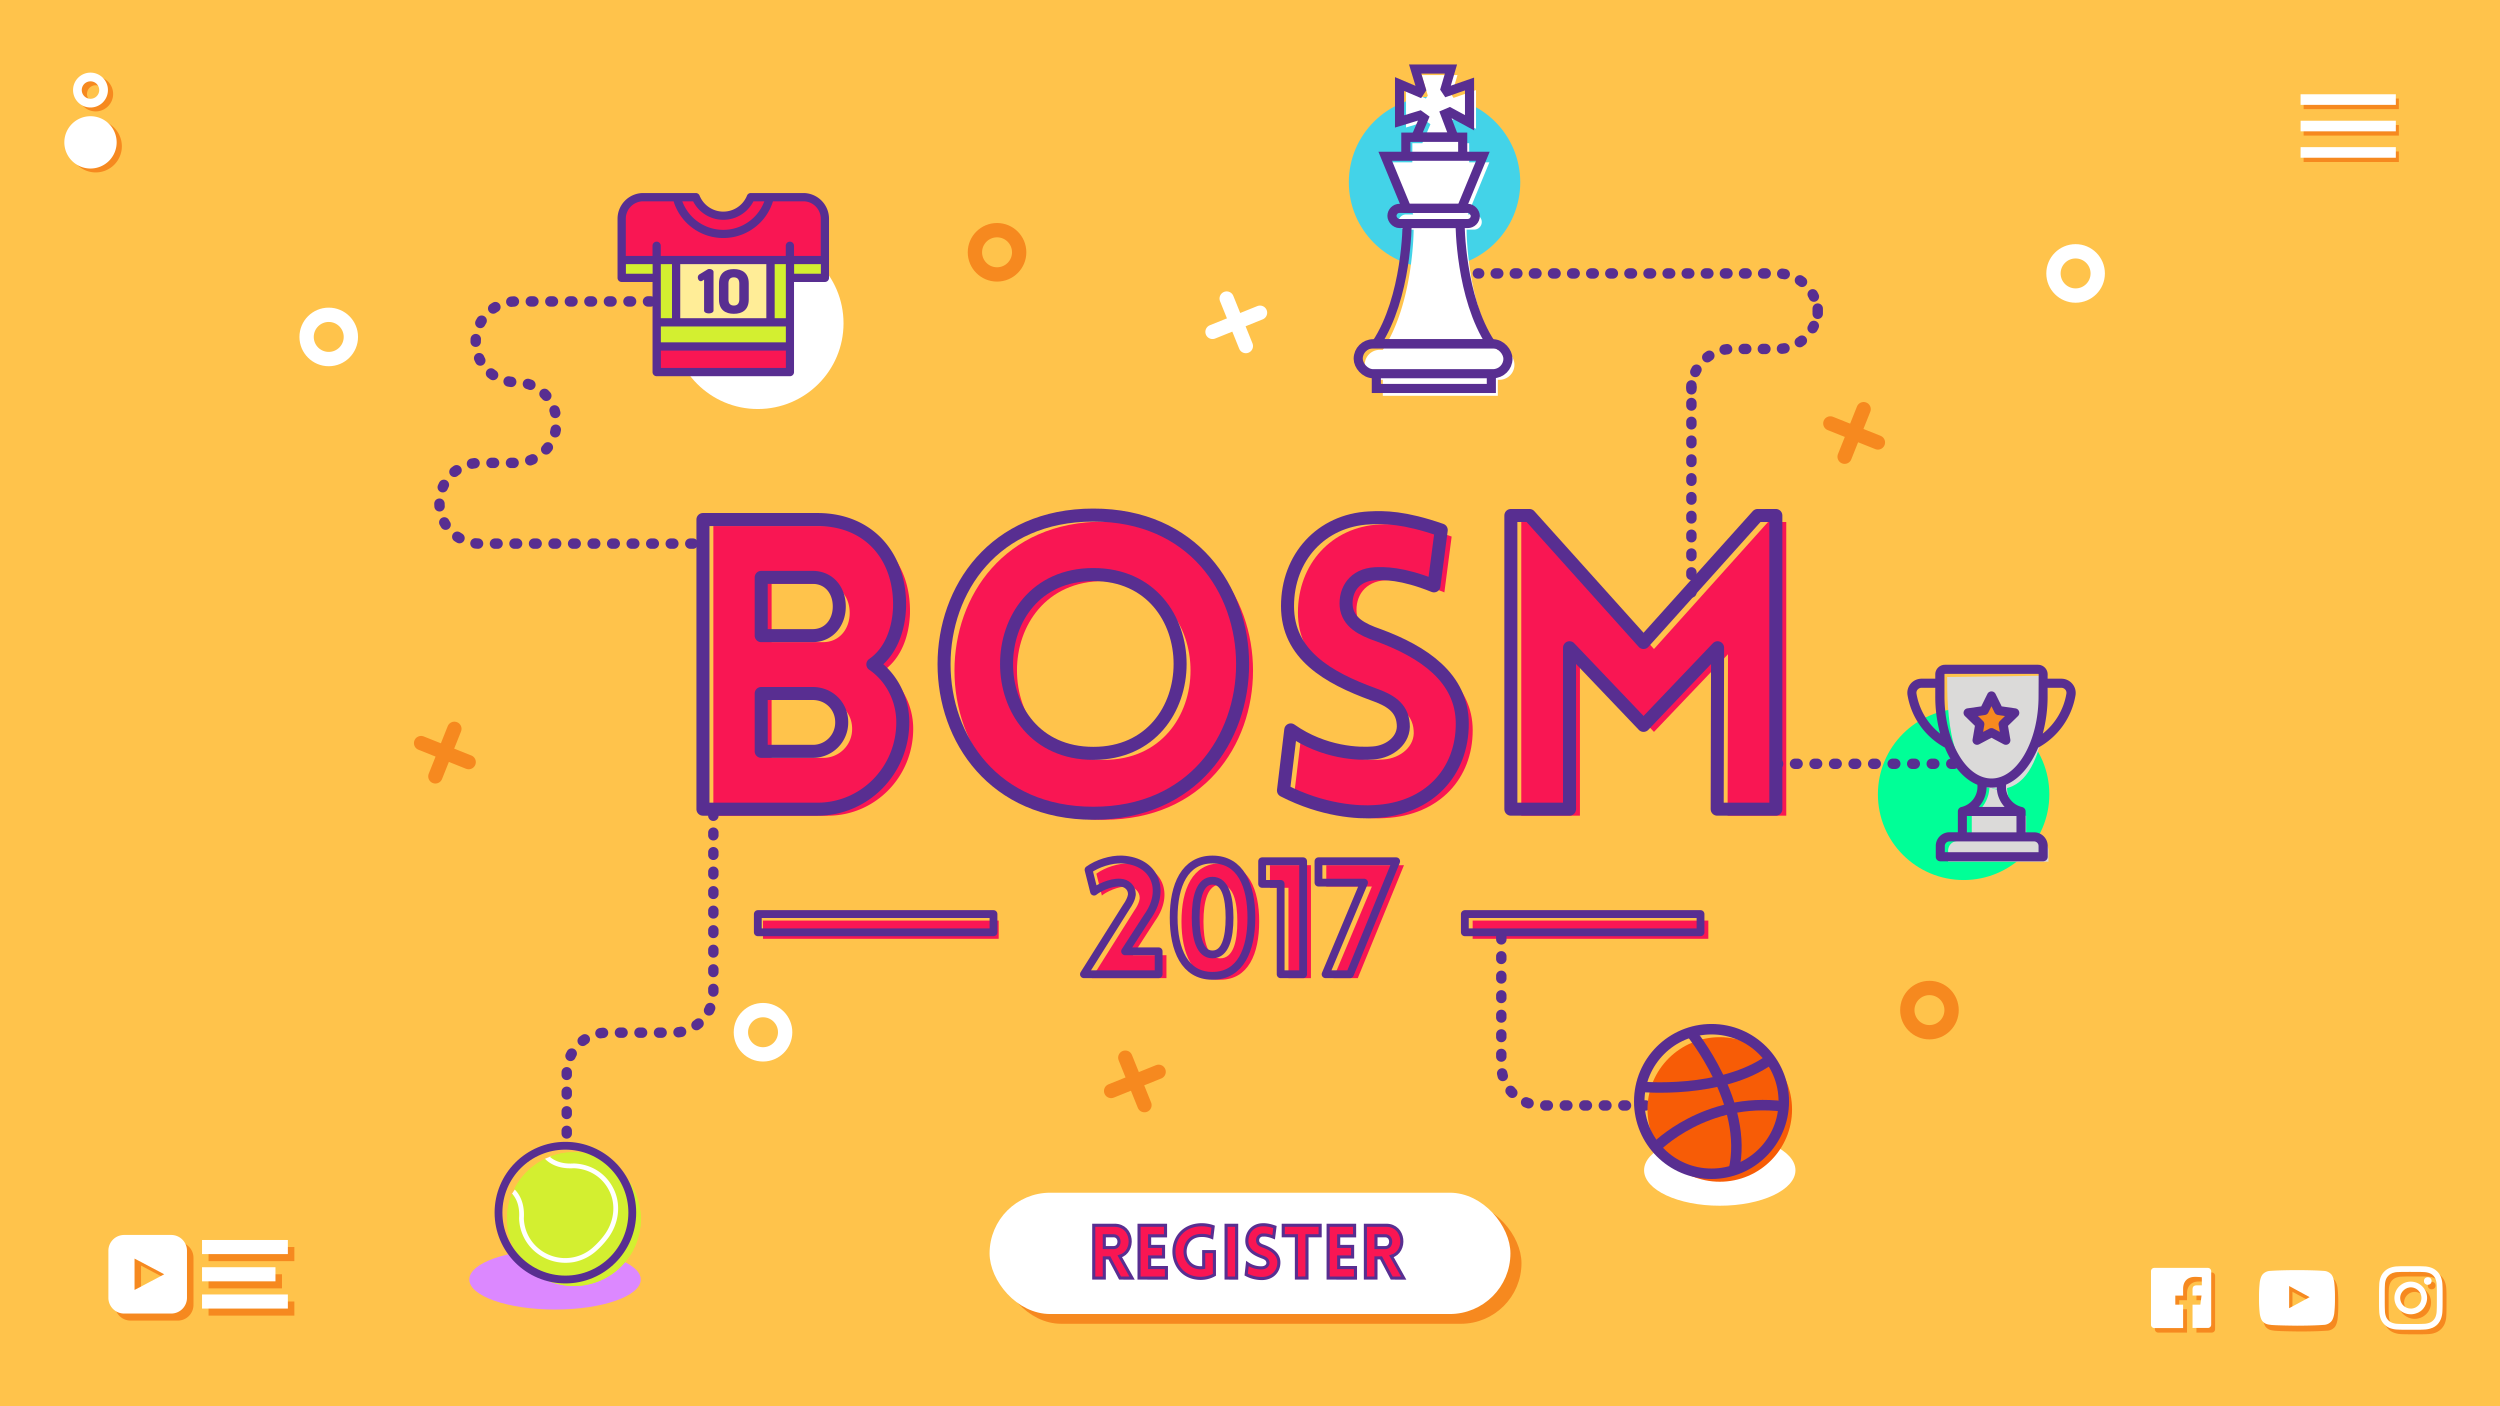 <svg xmlns="http://www.w3.org/2000/svg" viewBox="0 0 1920 1080">
  <defs>
    <style>
      .ae0b048c-edbd-44c7-b68e-dbcddf09ba68 {
        fill: #ffc34b;
      }

      .e39bf781-e6c2-41bc-a972-ca3eb9457449 {
        fill: #00ff97;
      }

      .\39 483e79d-96e0-4a48-9bb3-9d9df5bdd729 {
        fill: #dc88ff;
      }

      .\34 20eaf47-e603-4a74-a6d8-e8931852b8f6, .cdc4634f-e332-419c-9434-fee26fbb2d06 {
        fill: #fff;
      }

      .\34 8a14f27-98ac-4694-8909-78122d533acc {
        fill: #f91653;
      }

      .\30 399dd57-4056-437d-b50d-a79384066d54, .\30 7504d0d-89ed-49eb-85af-72a67eb65685, .\31 1321db4-128a-48ae-9d43-7d2784757bb0, .\32 2e34e12-5278-49c9-b886-a80458193356, .\37 5170e93-0de9-4ffa-b25f-98fb1a401ada, .\37 680c324-368d-48d4-a07c-8ddfc21d9a0e, .\37 b2e31af-8a90-470d-af87-e8dacd90e360, .\39 8b90a9d-c61a-4f50-881c-cc659b5fdab9, .ace4d83b-94e8-4704-9941-488da025f5ae, .bc8f597b-69bc-4d8c-aee4-f85c5c0b60d6, .d3114450-fe9d-4573-b91a-812464841fda, .db358d98-42f6-497a-8e65-8f9dd2559d25, .fc181837-e78f-4d03-b463-302771c49bf4, .fe2098a0-2b6f-48e2-b9e3-647393740b69 {
        fill: none;
      }

      .\30 399dd57-4056-437d-b50d-a79384066d54, .\30 7504d0d-89ed-49eb-85af-72a67eb65685, .\31 1321db4-128a-48ae-9d43-7d2784757bb0, .\32 2e34e12-5278-49c9-b886-a80458193356, .\37 5170e93-0de9-4ffa-b25f-98fb1a401ada, .\37 680c324-368d-48d4-a07c-8ddfc21d9a0e, .\37 b2e31af-8a90-470d-af87-e8dacd90e360, .\39 8b90a9d-c61a-4f50-881c-cc659b5fdab9, .ace4d83b-94e8-4704-9941-488da025f5ae, .bc8f597b-69bc-4d8c-aee4-f85c5c0b60d6, .db358d98-42f6-497a-8e65-8f9dd2559d25, .fc181837-e78f-4d03-b463-302771c49bf4 {
        stroke: #582e91;
      }

      .\30 399dd57-4056-437d-b50d-a79384066d54, .\30 7504d0d-89ed-49eb-85af-72a67eb65685, .\32 2e34e12-5278-49c9-b886-a80458193356, .\37 5170e93-0de9-4ffa-b25f-98fb1a401ada, .ace4d83b-94e8-4704-9941-488da025f5ae, .bc8f597b-69bc-4d8c-aee4-f85c5c0b60d6, .d3114450-fe9d-4573-b91a-812464841fda, .db358d98-42f6-497a-8e65-8f9dd2559d25, .fc181837-e78f-4d03-b463-302771c49bf4, .fe2098a0-2b6f-48e2-b9e3-647393740b69 {
        stroke-linecap: round;
      }

      .\30 399dd57-4056-437d-b50d-a79384066d54, .\30 7504d0d-89ed-49eb-85af-72a67eb65685, .\32 2e34e12-5278-49c9-b886-a80458193356, .\37 5170e93-0de9-4ffa-b25f-98fb1a401ada, .ace4d83b-94e8-4704-9941-488da025f5ae, .bc8f597b-69bc-4d8c-aee4-f85c5c0b60d6, .db358d98-42f6-497a-8e65-8f9dd2559d25, .fc181837-e78f-4d03-b463-302771c49bf4 {
        stroke-linejoin: round;
      }

      .ace4d83b-94e8-4704-9941-488da025f5ae {
        stroke-width: 10px;
      }

      .\39 8b90a9d-c61a-4f50-881c-cc659b5fdab9, .db358d98-42f6-497a-8e65-8f9dd2559d25 {
        stroke-width: 6px;
      }

      .d35f7662-e8bc-4cf6-9080-8d6a19484b2b {
        fill: #582e91;
      }

      .\30 399dd57-4056-437d-b50d-a79384066d54, .\30 7504d0d-89ed-49eb-85af-72a67eb65685, .\32 2e34e12-5278-49c9-b886-a80458193356, .bc8f597b-69bc-4d8c-aee4-f85c5c0b60d6, .fc181837-e78f-4d03-b463-302771c49bf4 {
        stroke-width: 8px;
      }

      .\30 7504d0d-89ed-49eb-85af-72a67eb65685 {
        stroke-dasharray: 1.96 12.71;
      }

      .fc181837-e78f-4d03-b463-302771c49bf4 {
        stroke-dasharray: 1.96 12.74;
      }

      .\32 2e34e12-5278-49c9-b886-a80458193356 {
        stroke-dasharray: 1.93 12.52;
      }

      .\30 399dd57-4056-437d-b50d-a79384066d54 {
        stroke-dasharray: 2 13;
      }

      .f0eb17d0-4e0d-46dc-a114-02cfeea67f30 {
        fill: #dbdad9;
      }

      .\30 d030b03-a9e2-4d3d-b0ff-b11606ca47b8, .\39 fcc4797-8a1e-4ca3-ae35-66fbdcc4388e {
        fill: #f6891f;
      }

      .d0f00e3b-59eb-400e-a57e-b958f38b010f {
        fill: #43d3e8;
      }

      .\31 1321db4-128a-48ae-9d43-7d2784757bb0, .\37 680c324-368d-48d4-a07c-8ddfc21d9a0e, .\37 b2e31af-8a90-470d-af87-e8dacd90e360, .\39 8b90a9d-c61a-4f50-881c-cc659b5fdab9, .d3114450-fe9d-4573-b91a-812464841fda, .fe2098a0-2b6f-48e2-b9e3-647393740b69 {
        stroke-miterlimit: 10;
      }

      .\37 680c324-368d-48d4-a07c-8ddfc21d9a0e {
        stroke-width: 7px;
      }

      .\37 ae73c2a-bc36-466c-8056-e8b4a767e291 {
        fill: #f75c06;
      }

      .\31 1321db4-128a-48ae-9d43-7d2784757bb0, .\37 b2e31af-8a90-470d-af87-e8dacd90e360 {
        stroke-width: 8.05px;
      }

      .\30 d030b03-a9e2-4d3d-b0ff-b11606ca47b8, .\37 b2e31af-8a90-470d-af87-e8dacd90e360, .cdc4634f-e332-419c-9434-fee26fbb2d06 {
        fill-rule: evenodd;
      }

      .\38 8156638-a3bd-47ac-8899-3569baa709d4 {
        fill: #d3ef30;
      }

      .\36 2992a26-81d4-4c39-bc1a-f03dba708be5 {
        fill: #ffed97;
      }

      .\37 5170e93-0de9-4ffa-b25f-98fb1a401ada {
        stroke-width: 4px;
      }

      .fe2098a0-2b6f-48e2-b9e3-647393740b69 {
        stroke: #f6891f;
      }

      .d3114450-fe9d-4573-b91a-812464841fda, .fe2098a0-2b6f-48e2-b9e3-647393740b69 {
        stroke-width: 11px;
      }

      .d3114450-fe9d-4573-b91a-812464841fda {
        stroke: #fff;
      }
    </style>
  </defs>
  <title>Artboard 1</title>
  <g id="f86f6c69-3151-463e-a232-720961748d10" data-name="Layer 3">
    <rect class="ae0b048c-edbd-44c7-b68e-dbcddf09ba68" width="1920" height="1080"/>
  </g>
  <g id="e1952fa9-5662-4fb5-8615-9b5e6b1afd40" data-name="Layer 1">
    <circle id="769bfd80-b00a-4257-a269-566b7158bd8d" data-name="Trophy-back" class="e39bf781-e6c2-41bc-a972-ca3eb9457449" cx="1508.06" cy="610.04" r="65.83"/>
    <ellipse id="383ef3b3-092e-4e9d-9833-94c63af0fb67" data-name="tennis-back" class="9483e79d-96e0-4a48-9bb3-9d9df5bdd729" cx="426.26" cy="982.66" rx="65.83" ry="23.07"/>
    <ellipse class="420eaf47-e603-4a74-a6d8-e8931852b8f6" cx="1320.78" cy="898.75" rx="58.13" ry="27.25"/>
    <g id="0092cb94-6532-4e83-bf0d-ffbe4f6a8a54" data-name="bosm-main">
      <path class="48a14f27-98ac-4694-8909-78122d533acc" d="M547.86,404h87.93c39.46,0,64,28.27,63.07,67.42-.62,16.78-6.52,34.18-20.51,43.81,14.6,9.94,23,27,23,44.43,0,37.28-29.52,66.8-65.56,66.8H547.86Zm44.74,89.17h39.46c12.74,0,20.51-10.25,20.51-22.37,0-12.43-7.77-22.37-20.51-22.37H592.6Zm0,88.86h39.46a22.08,22.08,0,0,0,22.37-22.37c0-12.43-9.63-22.06-22.37-22.06H592.6Z"/>
      <path class="48a14f27-98ac-4694-8909-78122d533acc" d="M847.68,400.58c152.86,0,152.86,229,0,229S694.82,400.58,847.68,400.58Zm0,45.67c-88.86,0-88.86,137.33,0,137.33S936.54,446.25,847.68,446.25Z"/>
      <path class="48a14f27-98ac-4694-8909-78122d533acc" d="M999.3,565.56c25.48,18,53.13,18.64,63.38,17.71,13-.93,24.23-10.25,23-22.37-.93-12.74-10.56-18.33-23-22.68-34.8-12.74-65.87-30.45-65.87-67.73s25.79-65.87,62.76-67.73c11.5-.62,26.72-.62,55.3,9.32l-5.59,42.88c-24.54-9.94-38.53-9.63-45.36-9.32-15.85.93-23,12.43-22.06,24.86,1.24,12.43,12.12,18,24.86,22.37,34.49,12.74,64.31,32.62,64.31,68,0,37-25.48,65.25-67.11,67.42-12.43.93-40.08-.62-70.22-16.16Z"/>
      <path class="48a14f27-98ac-4694-8909-78122d533acc" d="M1357.85,400.89h14V626.45h-45.05l.31-124-56.86,59.65-56.86-59.65v124h-45.05V400.89h14.29l87.62,97.56Z"/>
    </g>
    <g id="a1dae0e4-c3fa-4138-8ff2-21e5dd9d1f92" data-name="bosm-line">
      <path class="ace4d83b-94e8-4704-9941-488da025f5ae" d="M539.86,399h87.93c39.46,0,64,28.27,63.07,67.42-.62,16.78-6.52,34.18-20.51,43.81,14.6,9.94,23,27,23,44.43,0,37.28-29.52,66.8-65.56,66.8H539.86Zm44.74,89.17h39.46c12.74,0,20.51-10.25,20.51-22.37,0-12.43-7.77-22.37-20.51-22.37H584.6Zm0,88.86h39.46a22.08,22.08,0,0,0,22.37-22.37c0-12.43-9.63-22.06-22.37-22.06H584.6Z"/>
      <path class="ace4d83b-94e8-4704-9941-488da025f5ae" d="M839.68,395.58c152.86,0,152.86,229,0,229S686.82,395.58,839.68,395.58Zm0,45.67c-88.86,0-88.86,137.33,0,137.33S928.54,441.25,839.68,441.25Z"/>
      <path class="ace4d83b-94e8-4704-9941-488da025f5ae" d="M991.3,560.56c25.48,18,53.13,18.64,63.38,17.71,13-.93,24.23-10.25,23-22.37-.93-12.74-10.56-18.33-23-22.68-34.8-12.74-65.87-30.45-65.87-67.73s25.79-65.87,62.76-67.73c11.5-.62,26.72-.62,55.3,9.32l-5.59,42.88c-24.54-9.94-38.53-9.63-45.36-9.32-15.85.93-23,12.43-22.06,24.86,1.24,12.43,12.12,18,24.86,22.37,34.49,12.74,64.31,32.62,64.31,68,0,37-25.48,65.25-67.11,67.42-12.43.93-40.08-.62-70.22-16.16Z"/>
      <path class="ace4d83b-94e8-4704-9941-488da025f5ae" d="M1349.85,395.89h14V621.45h-45.05l.31-124-56.86,59.65-56.86-59.65v124h-45.05V395.89h14.29l87.62,97.56Z"/>
    </g>
    <g id="fea962f5-c8e2-4706-9fa6-4811b669e096" data-name="2017-main">
      <path class="48a14f27-98ac-4694-8909-78122d533acc" d="M875.29,689.6c0-4.86-3.89-8.51-9-8.75-7.66-.49-17.26,4.5-20.05,6.93L842,671c6.68-4.86,17.26-8.26,25.77-7.9,25.52,1.34,34,23.7,19.45,44L870.06,733.6h25.77v17.62H838.46l32.45-51.53C875.53,693.13,875.29,689.6,875.29,689.6Z"/>
      <path class="48a14f27-98ac-4694-8909-78122d533acc" d="M907.38,707.71c0-24.67,8.39-44.6,29.78-44.6,21.63,0,29.9,19.93,29.9,44.6s-8.27,44.73-29.9,44.73C915.76,752.44,907.38,732.38,907.38,707.71Zm42.9,0c0-15.56-3.28-28.32-13.13-28.32-9.6,0-12.88,12.76-12.88,28.32S927.55,736,937.15,736C947,736,950.28,723.39,950.28,707.71Z"/>
      <path class="48a14f27-98ac-4694-8909-78122d533acc" d="M975.32,664.45h31.48v86.78H989.54v-69.4H975.32Z"/>
      <path class="48a14f27-98ac-4694-8909-78122d533acc" d="M1053.59,680.85h-35V664.45h59.67l-35.49,86.78h-18.72Z"/>
    </g>
    <g id="25e41b86-d376-46cf-bd9d-4af47e131353" data-name="2017-line">
      <path class="db358d98-42f6-497a-8e65-8f9dd2559d25" d="M869.29,686.6c0-4.86-3.89-8.51-9-8.75-7.66-.49-17.26,4.5-20.05,6.93L836,668c6.68-4.86,17.26-8.26,25.77-7.9,25.52,1.34,34,23.7,19.45,44L864.06,730.6h25.77v17.62H832.46l32.45-51.53C869.53,690.13,869.29,686.6,869.29,686.6Z"/>
      <path class="db358d98-42f6-497a-8e65-8f9dd2559d25" d="M901.38,704.71c0-24.67,8.39-44.6,29.78-44.6,21.63,0,29.9,19.93,29.9,44.6s-8.27,44.73-29.9,44.73C909.76,749.44,901.38,729.38,901.38,704.71Zm42.9,0c0-15.56-3.28-28.32-13.13-28.32-9.6,0-12.88,12.76-12.88,28.32S921.55,733,931.15,733C941,733,944.28,720.39,944.28,704.71Z"/>
      <path class="db358d98-42f6-497a-8e65-8f9dd2559d25" d="M969.32,661.45h31.48v86.78H983.54v-69.4H969.32Z"/>
      <path class="db358d98-42f6-497a-8e65-8f9dd2559d25" d="M1047.59,677.85h-35V661.45h59.67l-35.49,86.78h-18.72Z"/>
    </g>
    <rect id="0a035a62-5983-4974-8f4c-6b145c572654" data-name="left-main" class="48a14f27-98ac-4694-8909-78122d533acc" x="586" y="707" width="181" height="14"/>
    <rect id="e6d935fe-7c83-4a14-b9e9-21415631a903" data-name="left-line" class="db358d98-42f6-497a-8e65-8f9dd2559d25" x="582" y="702" width="181" height="14"/>
    <rect id="ec82fc5a-9efd-4dbd-983c-7905370f57d7" data-name="right-main" class="48a14f27-98ac-4694-8909-78122d533acc" x="1131" y="707" width="181" height="14"/>
    <rect id="a398407a-6d7c-4310-8966-64a17aba5dd6" data-name="right-line" class="db358d98-42f6-497a-8e65-8f9dd2559d25" x="1125" y="702" width="181" height="14"/>
    <!-- <rect id="36e3987a-306c-404c-a4eb-94f746ecee09" data-name="purple" class="d35f7662-e8bc-4cf6-9080-8d6a19484b2b" x="808.61" y="995.17" width="330.39" height="14"/> -->
    <!-- <rect id="1f97e586-5ee3-428a-ac05-ff9ceb89427d" data-name="red" class="48a14f27-98ac-4694-8909-78122d533acc" x="802.16" y="990.17" width="330.39" height="14"/> -->
    <g>
      <line class="bc8f597b-69bc-4d8c-aee4-f85c5c0b60d6" x1="1135" y1="210" x2="1136" y2="210"/>
      <path class="07504d0d-89ed-49eb-85af-72a67eb65685" d="M1148.71,210H1365a31,31,0,0,1,30.14,23.71"/>
      <path class="bc8f597b-69bc-4d8c-aee4-f85c5c0b60d6" d="M1396,240q0,.5,0,1v-1"/>
      <path class="bc8f597b-69bc-4d8c-aee4-f85c5c0b60d6" d="M1396,238v-1q0,.5,0,1"/>
      <path class="fc181837-e78f-4d03-b463-302771c49bf4" d="M1393,250.31A31,31,0,0,1,1365,268h-35a31,31,0,0,0-30.13,23.69"/>
      <path class="bc8f597b-69bc-4d8c-aee4-f85c5c0b60d6" d="M1299,298q0,.5,0,1v-1"/>
      <polyline class="bc8f597b-69bc-4d8c-aee4-f85c5c0b60d6" points="1299 297 1299 296 1299 297"/>
      <line class="22e34e12-5278-49c9-b886-a80458193356" x1="1299" y1="309.52" x2="1299" y2="447.74"/>
      <line class="bc8f597b-69bc-4d8c-aee4-f85c5c0b60d6" x1="1299" y1="454" x2="1299" y2="455"/>
    </g>
    <path id="35b34fec-1a53-4623-967f-a0951c7b8c5e" data-name="jersey-line" class="0399dd57-4056-437d-b50d-a79384066d54" d="M499.67,231.5H396.33a31,31,0,0,0,0,62,31,31,0,1,1,0,62H368.5a31,31,0,0,0,0,62h174"/>
    <path id="f67881dc-6e60-4006-ad85-06b63285f16b" data-name="tennis-line" class="0399dd57-4056-437d-b50d-a79384066d54" d="M435.25,870.5V824.08a31,31,0,0,1,31-31h50.61a31,31,0,0,0,31-31V626.45"/>
    <line id="d6ed7929-ccbc-4ba2-8185-36319a0c3e1d" data-name="trophy-line" class="0399dd57-4056-437d-b50d-a79384066d54" x1="1363.57" y1="586.59" x2="1509.06" y2="586.59"/>
    <path class="0399dd57-4056-437d-b50d-a79384066d54" d="M1263.75,849H1184a31,31,0,0,1-31-31V716"/>
    <g id="59cf8d81-7c10-4718-9ebc-b6901c93d528" data-name="Trophy">
      <path class="f0eb17d0-4e0d-46dc-a114-02cfeea67f30" d="M1495.42,519.92l77-1s3,87-37,87S1495.42,542.42,1495.42,519.92Z"/>
      <path class="f0eb17d0-4e0d-46dc-a114-02cfeea67f30" d="M1565.8,645.88h-9.73V626.67a24.24,24.24,0,0,1-11.82-10.61,23.79,23.79,0,0,1-2.83-11.73,12.16,12.16,0,0,1-13.5,0,26.2,26.2,0,0,1-13.6,22.33v19.21h-10.73a7.42,7.42,0,0,0-7.42,7.42v8.45h77.05V653.3A7.42,7.42,0,0,0,1565.8,645.88Z"/>
      <polygon class="9fcc4797-8a1e-4ca3-ae35-66fbdcc4388e" points="1529.44 538.44 1534.12 547.91 1544.57 549.43 1537.01 556.8 1538.79 567.21 1529.44 562.3 1520.09 567.21 1521.88 556.8 1514.32 549.43 1524.77 547.91 1529.44 538.44"/>
      <path class="d35f7662-e8bc-4cf6-9080-8d6a19484b2b" d="M1591.48,525.09a10.92,10.92,0,0,0-8.33-3.85H1572.6v-3.3a7.41,7.41,0,0,0-7.4-7.4h-71.51a7.41,7.41,0,0,0-7.4,7.4v3.3h-10.55a10.92,10.92,0,0,0-8.33,3.85,10.79,10.79,0,0,0-2.44,8.73,56.52,56.52,0,0,0,28.71,40.35,74.53,74.53,0,0,0,4.72,9.46c5.6,9.43,12.56,15.94,20.23,19.09a16,16,0,0,1-12.32,17.07h0a3.49,3.49,0,0,0-2.68,3.39v16h-6.48a10.49,10.49,0,0,0-10.48,10.48V658a3.49,3.49,0,0,0,3.49,3.49h79a3.49,3.49,0,0,0,3.49-3.49V649.7a10.49,10.49,0,0,0-10.48-10.48h-6.48v-16a3.49,3.49,0,0,0-2.69-3.4h0a15.94,15.94,0,0,1-12.31-17.21c7.53-3.2,14.37-9.66,19.89-18.94a74.56,74.56,0,0,0,4.72-9.46,56.52,56.52,0,0,0,28.71-40.35A10.79,10.79,0,0,0,1591.48,525.09Zm-119.62,7.61a3.76,3.76,0,0,1,.87-3.09,4,4,0,0,1,3-1.39h10.55v6.43a109.76,109.76,0,0,0,3.72,28.77A49.47,49.47,0,0,1,1471.86,532.7Zm90.26,113.5a3.5,3.5,0,0,1,3.49,3.49v4.78h-72V649.7a3.5,3.5,0,0,1,3.49-3.49Zm-13.47-19.52v12.53h-38.09V626.69Zm-28.93-7a23.13,23.13,0,0,0,2.36-3.08,22.72,22.72,0,0,0,3.6-12,27.39,27.39,0,0,0,7.84,0,23,23,0,0,0,6,15.12h-19.8Zm45.89-85.05c0,17.21-4,33.34-11.13,45.41-6.84,11.51-15.73,17.84-25,17.84s-18.21-6.34-25-17.84c-7.18-12.07-11.13-28.2-11.13-45.41V517.94a.42.42,0,0,1,.42-.42h71.51a.42.42,0,0,1,.42.42ZM1587,532.7a49.47,49.47,0,0,1-18.15,30.71,109.77,109.77,0,0,0,3.72-28.76v-6.43h10.55a4,4,0,0,1,3,1.39A3.76,3.76,0,0,1,1587,532.7Z"/>
      <path class="d35f7662-e8bc-4cf6-9080-8d6a19484b2b" d="M1550.65,546.4a3.5,3.5,0,0,0-2.82-2.38l-10.54-1.53-4.71-9.55a3.49,3.49,0,0,0-6.26,0l-4.71,9.55L1511.05,544a3.49,3.49,0,0,0-1.94,6l7.63,7.43-1.8,10.5a3.49,3.49,0,0,0,5.07,3.68l9.43-5,9.43,5a3.49,3.49,0,0,0,5.07-3.68l-1.8-10.5,7.63-7.43A3.49,3.49,0,0,0,1550.65,546.4Zm-14.7,7.29a3.49,3.49,0,0,0-1,3.09l.91,5.33-4.79-2.52a3.5,3.5,0,0,0-3.25,0l-4.79,2.52.91-5.33a3.49,3.49,0,0,0-1-3.09l-3.87-3.78,5.35-.78a3.49,3.49,0,0,0,2.63-1.91l2.39-4.85,2.39,4.85a3.49,3.49,0,0,0,2.63,1.91l5.35.78Z"/>
    </g>
    <circle id="43554b40-4a78-48f5-8e3b-2959085570d4" data-name="chess-back" class="d0f00e3b-59eb-400e-a57e-b958f38b010f" cx="1101.73" cy="140.01" r="65.83"/>
    <circle id="f9a4b9ed-e778-4114-b645-887a3fda15f6" data-name="jersey-back" class="420eaf47-e603-4a74-a6d8-e8931852b8f6" cx="582" cy="248.3" r="65.83"/>
    <g id="6c25b077-3b66-4454-b06c-e7d667d5f2b6" data-name="chess">
      <path class="420eaf47-e603-4a74-a6d8-e8931852b8f6" d="M1151.6,268.67H1150c-23.67-35.67-23.67-92.33-23.67-92.33h5.83a5.83,5.83,0,1,0,0-11.67h-4.83l16.5-40h-15.5V110h-6.75l-6.75-17.81,3.5-1.5,15.25,8.25V69.17l-17.25,6-1.5-2.25,4.5-15.25h-27.5l4.75,15.75-1.5,2.25-15.25-6.5V97.92l15.63-4.75,3.13,2.25L1092.35,110h-7.67v14.69h-15.83l16.5,40h-5.5a5.83,5.83,0,0,0,0,11.67h5.83s0,56.67-23.67,92.33h-2.42a11.5,11.5,0,0,0,0,23H1062V304h88.33V291.67h1.25a11.5,11.5,0,0,0,0-23Z"/>
      <path class="7680c324-368d-48d4-a07c-8ddfc21d9a0e" d="M1121.35,171.67h-40.67s0,56.67-23.67,92.33h88C1121.35,228.34,1121.35,171.67,1121.35,171.67Z"/>
      <polygon class="7680c324-368d-48d4-a07c-8ddfc21d9a0e" points="1063.85 120.01 1138.85 120.01 1122.35 160.01 1080.35 160.01 1063.85 120.01"/>
      <rect class="7680c324-368d-48d4-a07c-8ddfc21d9a0e" x="1069.02" y="160.01" width="64" height="11.67" rx="5.83" ry="5.83"/>
      <rect class="7680c324-368d-48d4-a07c-8ddfc21d9a0e" x="1043.1" y="264.01" width="115" height="23" rx="11.5" ry="11.5"/>
      <polyline class="7680c324-368d-48d4-a07c-8ddfc21d9a0e" points="1145.35 288.51 1145.35 298.34 1057.02 298.34 1057.02 288.2"/>
      <polyline class="7680c324-368d-48d4-a07c-8ddfc21d9a0e" points="1079.68 119.01 1079.68 105.32 1123.35 105.32 1123.35 118.26"/>
      <polygon class="7680c324-368d-48d4-a07c-8ddfc21d9a0e" points="1087.35 105.32 1093.6 90.76 1090.48 88.51 1074.85 93.26 1074.85 64.51 1090.1 71.01 1091.6 68.76 1086.85 53.01 1114.35 53.01 1109.85 68.26 1111.35 70.51 1128.6 64.51 1128.6 94.26 1113.35 86.01 1109.85 87.51 1116.6 105.32 1087.35 105.32"/>
    </g>
    <g id="9f65851a-c720-40df-a73e-faf6c3cd6237" data-name="Basketball">
      <circle class="7ae73c2a-bc36-466c-8056-e8b4a767e291" cx="1320.78" cy="852.06" r="55.51"/>
      <circle class="11321db4-128a-48ae-9d43-7d2784757bb0" cx="1314.45" cy="845.94" r="55.51"/>
      <path class="7b2e31af-8a90-470d-af87-e8dacd90e360" d="M1298.5,792.76s45,54.61,33.05,106"/>
      <path class="7b2e31af-8a90-470d-af87-e8dacd90e360" d="M1259.93,834.66s62.4,5.93,99.59-21.12"/>
      <path class="7b2e31af-8a90-470d-af87-e8dacd90e360" d="M1271.6,881.22s38-39.22,98.36-31.46"/>
    </g>
    <path class="88156638-a3bd-47ac-8899-3569baa709d4" d="M440.72,884.93a51.23,51.23,0,0,0-18.51,3.45c4.47,3.88,10.81,5.67,18.42,5.16h.2c14.32.59,26.06,8.72,31.41,21.73,4.61,11.23,2.69,24.73-5,35.26a63.76,63.76,0,0,1-8.58,9.52,36.37,36.37,0,0,1-17.86,9.21,37.16,37.16,0,0,1-6.46.57,36.25,36.25,0,0,1-22.75-8,34.92,34.92,0,0,1-12.92-26.22v-.2c.53-7.8-1.36-14.24-5.42-18.72a51.37,51.37,0,1,0,47.5-31.79Z"/>
    <g id="62daa714-ceea-42c5-8b1c-14a9b434c2cc" data-name="tennis">
      <polyline class="420eaf47-e603-4a74-a6d8-e8931852b8f6" points="422.22 888.38 418.63 889.92 395.35 913.59 393.23 916.73 399.13 952.63 414.13 972.13 451 974.5 475.75 941.88 475.75 913.38 464.88 898.38 450.38 890.88 425.63 888.38 422.85 888.15"/>
      <path class="88156638-a3bd-47ac-8899-3569baa709d4" d="M402.31,935.59A31.29,31.29,0,0,0,413.86,959a31.9,31.9,0,0,0,42.3-1.67,59.94,59.94,0,0,0,8.09-9c7-9.5,8.72-21.64,4.6-31.69-4.78-11.62-15.26-18.89-28.07-19.45-9,.58-16.51-1.73-21.75-6.72a1.82,1.82,0,0,1-.4-.57,51.54,51.54,0,0,0-23.8,23.31,1.81,1.81,0,0,1,.52.35C400.51,918.83,402.92,926.44,402.31,935.59Z"/>
      <path class="88156638-a3bd-47ac-8899-3569baa709d4" d="M440.72,884.93a51.23,51.23,0,0,0-18.51,3.45c4.47,3.88,10.81,5.67,18.42,5.16h.2c14.32.59,26.06,8.72,31.41,21.73,4.61,11.23,2.69,24.73-5,35.26a63.76,63.76,0,0,1-8.58,9.52,36.37,36.37,0,0,1-17.86,9.21,37.16,37.16,0,0,1-6.46.57,36.25,36.25,0,0,1-22.75-8,34.92,34.92,0,0,1-12.92-26.22v-.2c.53-7.8-1.36-14.24-5.42-18.72a51.37,51.37,0,1,0,47.5-31.79Z"/>
      <circle class="98b90a9d-c61a-4f50-881c-cc659b5fdab9" cx="434.22" cy="931.3" r="51.37"/>
    </g>
    <!--g[data-name="jersey"] -->
    <g id="9e908d94-5130-4f18-98dd-8dd46862d452" data-name="jersey">
      <g>
        <rect class="88156638-a3bd-47ac-8899-3569baa709d4" x="606.64" y="199.7" width="26.88" height="13.69"/>
        <rect class="88156638-a3bd-47ac-8899-3569baa709d4" x="477.44" y="199.7" width="26.88" height="13.69"/>
      </g>
      <polyline class="88156638-a3bd-47ac-8899-3569baa709d4" points="633.52 213.39 633.52 213.39 606.64 213.39 606.64 199.7 504.32 199.7 504.32 213.39 504.32 213.39 504.32 213.39 504.32 266.07 606.64 266.07 606.64 213.39"/>
      <rect class="48a14f27-98ac-4694-8909-78122d533acc" x="504.32" y="266.07" width="102.32" height="19.67"/>
      <rect class="62992a26-81d4-4c39-bc1a-f03dba708be5" x="519.26" y="199.7" width="72.45" height="47.83"/>
      <path class="88156638-a3bd-47ac-8899-3569baa709d4" d="M576.62,151.42a22.79,22.79,0,0,1-42.27,0H519.73a36.76,36.76,0,0,0,71.51,0Z"/>
      <g id="c742aba9-8187-4e65-b3cf-52320a0e8a28" data-name="jersey">
        <path class="48a14f27-98ac-4694-8909-78122d533acc" d="M633.52,168a16.57,16.57,0,0,0-16.57-16.57H576.62a22.79,22.79,0,0,1-42.27,0H494A16.57,16.57,0,0,0,477.44,168V199.7H633.52V168Z"/>
        <g id="a31afc5d-37a7-4271-8afc-f2b301b935a6" data-name="v">
          <path class="d35f7662-e8bc-4cf6-9080-8d6a19484b2b" d="M540.72,214.77l-1.35.84a2.12,2.12,0,0,1-1.16.37c-1.35,0-2.28-1.44-2.28-2.89a2.78,2.78,0,0,1,1.35-2.47l6.15-3.72a2.53,2.53,0,0,1,1.35-.33c1.49,0,3.21.88,3.21,2.28v29.61c0,1.49-1.82,2.23-3.63,2.23s-3.63-.74-3.63-2.23v-23.7Z"/>
          <path class="d35f7662-e8bc-4cf6-9080-8d6a19484b2b" d="M552.18,230V217.66c0-8,5-11,11.41-11s11.45,3,11.45,11V230c0,8-5,11-11.45,11S552.18,238,552.18,230Zm15.6-12.34c0-3.21-1.58-4.66-4.19-4.66s-4.14,1.44-4.14,4.66V230c0,3.21,1.54,4.66,4.14,4.66s4.19-1.44,4.19-4.66Z"/>
          <path id="2d8c1fd7-0c8d-4f8e-8301-56ad53c2b54b" data-name="jersey" class="d35f7662-e8bc-4cf6-9080-8d6a19484b2b" d="M616.95,148.25H576.38a3.17,3.17,0,0,0-2.7,2,19.62,19.62,0,0,1-36.38,0,3.17,3.17,0,0,0-2.94-2H494A19.77,19.77,0,0,0,474.27,168v45.4a3.17,3.17,0,0,0,3.17,3.17h23.71v31h0v38.2a3.17,3.17,0,0,0,3.17,3.17H606.64a3.17,3.17,0,0,0,3.17-3.17V216.56h23.71a3.17,3.17,0,0,0,3.17-3.17V168A19.77,19.77,0,0,0,616.95,148.25Zm-84.64,6.35a26,26,0,0,0,46.35,0H587a33.59,33.59,0,0,1-63,0ZM480.62,168a13.42,13.42,0,0,1,13.4-13.4h23.3a39.92,39.92,0,0,0,76.33,0h23.3a13.42,13.42,0,0,1,13.4,13.4v28.54H609.81v-7.79a3.17,3.17,0,1,0-6.34,0v7.79h-96v-7.79a3.17,3.17,0,1,0-6.34,0v7.79H480.62Zm35.47,34.88v41.49h-8.59V202.87h8.59Zm72.45,41.49H522.43V202.87h66.11v41.49Zm-81,6.34h96v12.2h-96Zm96-37.32v31h-8.59V202.87h8.59Zm-122.85-3.17v-7.34h20.53v7.34Zm122.86,72.35h-96V269.24h96Zm6.34-72.35v-7.34h20.54v7.34Z"/>
        </g>
      </g>
    </g>
    <rect xmlns="http://www.w3.org/2000/svg" class="528f6b92-94a6-4984-aed1-20dcbbe9f9d2" x="768.5" y="923.5" width="400" height="93.17" rx="46.58" ry="46.58" fill="#f6891f"/>
    <rect xmlns="http://www.w3.org/2000/svg" class="56e797b3-ff7c-4d1b-84dc-5d00f20e79ce" x="760" y="916" width="400" height="93.17" rx="46.58" ry="46.58" fill="#fff"/>
    <g xmlns="http://www.w3.org/2000/svg" id="134d79fa-488e-4193-bed7-060165aecd8a" data-name="register-back">
      <path class="c0cbe7b7-3648-4179-9a2d-8ce8816c41eb" d="M860.2,981.55,852,966.05H848.1v15.5H840V941h16c14.48,0,15.9,20.39,4,23.85l9.43,16.75Zm-12.1-23.39h7.16c5.51,0,5.51-9.09,0-9.09H848.1Z" fill="#f91653" stroke="#582e91" stroke-width="2.39px"/>
      <path class="c0cbe7b7-3648-4179-9a2d-8ce8816c41eb" d="M874.79,981.55V941h20.33v8.12H882.91v8.12h10.68v8.12H882.91v8.12H895.8v8.12Z" fill="#f91653" stroke="#582e91" stroke-width="2.39px"/>
      <path class="c0cbe7b7-3648-4179-9a2d-8ce8816c41eb" d="M922.21,981.78c-26.8,0-28.16-40.15,0-41.17a27.37,27.37,0,0,1,9.48,1.48l-1,8.23a19.25,19.25,0,0,0-8.52-1.48c-16.41.57-15.67,24.81,0,24.81a15.34,15.34,0,0,0,2.27-.23V961.22h8.23v17.83A21.13,21.13,0,0,1,922.21,981.78Z" fill="#f91653" stroke="#582e91" stroke-width="2.39px"/>
      <path class="c0cbe7b7-3648-4179-9a2d-8ce8816c41eb" d="M941.63,981.55V941h8.12v40.6Z" fill="#f91653" stroke="#582e91" stroke-width="2.39px"/>
      <path class="c0cbe7b7-3648-4179-9a2d-8ce8816c41eb" d="M958,970.42a18.22,18.22,0,0,0,11.58,3.24c2.39-.17,4.43-1.87,4.2-4.09s-1.93-3.35-4.2-4.15c-6.36-2.33-12-5.57-12-12.38s4.71-12,11.47-12.38c2.1-.11,4.88-.11,10.11,1.7l-1,7.84c-4.49-1.82-7-1.76-8.29-1.7a4,4,0,0,0-4,4.54c.23,2.27,2.21,3.29,4.54,4.09,6.3,2.33,11.75,6,11.75,12.44,0,6.76-4.66,11.92-12.27,12.32a25.4,25.4,0,0,1-12.83-3Z" fill="#f91653" stroke="#582e91" stroke-width="2.39px"/>
      <path class="c0cbe7b7-3648-4179-9a2d-8ce8816c41eb" d="M995.64,981.55V949.07H985.53V941h28.34v8.06h-10.11v32.48Z" fill="#f91653" stroke="#582e91" stroke-width="2.39px"/>
      <path class="c0cbe7b7-3648-4179-9a2d-8ce8816c41eb" d="M1020,981.55V941h20.33v8.12h-12.21v8.12h10.68v8.12h-10.68v8.12H1041v8.12Z" fill="#f91653" stroke="#582e91" stroke-width="2.39px"/>
      <path class="c0cbe7b7-3648-4179-9a2d-8ce8816c41eb" d="M1068.84,981.55l-8.18-15.5h-3.92v15.5h-8.12V941h16c14.48,0,15.9,20.39,4,23.85l9.43,16.75Zm-12.09-23.39h7.15c5.51,0,5.51-9.09,0-9.09h-7.15Z" fill="#f91653" stroke="#582e91" stroke-width="2.39px"/>
    </g>
    <g id="a7d3aa47-2bb3-4f89-a76e-cf514d9ac393" data-name="re9">
      <line class="fe2098a0-2b6f-48e2-b9e3-647393740b69" x1="348.96" y1="559.74" x2="334.37" y2="596.26"/>
      <line class="fe2098a0-2b6f-48e2-b9e3-647393740b69" x1="359.93" y1="585.3" x2="323.4" y2="570.7"/>
    </g>
    <g id="e6f85b7b-320c-443b-8900-ea04c396828b" data-name="re8">
      <line class="fe2098a0-2b6f-48e2-b9e3-647393740b69" x1="1431.26" y1="314.24" x2="1416.67" y2="350.76"/>
      <line class="fe2098a0-2b6f-48e2-b9e3-647393740b69" x1="1442.23" y1="339.8" x2="1405.7" y2="325.2"/>
    </g>
    <g id="6db45f15-a634-42f2-8c97-6fa70175aec4" data-name="re7">
      <line class="fe2098a0-2b6f-48e2-b9e3-647393740b69" x1="889.83" y1="823.15" x2="853.35" y2="837.87"/>
      <line class="fe2098a0-2b6f-48e2-b9e3-647393740b69" x1="878.95" y1="848.75" x2="864.23" y2="812.27"/>
    </g>
    <g id="5f98047b-ce00-45e8-af7c-81a3c6deaf04" data-name="re6">
      <line class="d3114450-fe9d-4573-b91a-812464841fda" x1="967.69" y1="240.17" x2="931.21" y2="254.89"/>
      <line class="d3114450-fe9d-4573-b91a-812464841fda" x1="956.81" y1="265.77" x2="942.09" y2="229.29"/>
    </g>
    <circle id="f287c095-7f61-4b9c-829d-66df011089ec" data-name="re5" class="d3114450-fe9d-4573-b91a-812464841fda" cx="586" cy="792.76" r="17"/>
    <circle id="37cfdc18-b827-4c2e-9763-12f309d7abe0" data-name="re4" class="fe2098a0-2b6f-48e2-b9e3-647393740b69" cx="1481.82" cy="775.76" r="17"/>
    <circle id="15b46b94-52fd-4a69-a52e-2f070c76267c" data-name="re3" class="fe2098a0-2b6f-48e2-b9e3-647393740b69" cx="765.73" cy="193.77" r="17"/>
    <circle id="6153582a-49d2-4a24-b8da-162e531da632" data-name="re2" class="d3114450-fe9d-4573-b91a-812464841fda" cx="252.47" cy="258.76" r="17"/>
    <circle id="21604b29-68f4-4d60-be21-128c822520f0" data-name="re1" class="d3114450-fe9d-4573-b91a-812464841fda" cx="1594.06" cy="210" r="17"/>
    <g id="d880f677-4a41-42c0-844b-10980dbf06d6" data-name="youtube">
      <path class="0d030b03-a9e2-4d3d-b0ff-b11606ca47b8" d="M1776.35,1000.66l-15.75,8.5V992.08l7.1,3.86Zm18.86-11.54s-.57-4.21-2.32-6.06a8.21,8.21,0,0,0-5.86-2.57c-8.17-.6-20.41-.6-20.41-.6h0s-12.24,0-20.41.6a8.19,8.19,0,0,0-5.86,2.59c-1.74,1.84-2.29,6-2.29,6a93.17,93.17,0,0,0-.6,9.84v4.61a93.19,93.19,0,0,0,.6,9.84s.55,4.19,2.29,6c2.24,2.44,5.16,2.37,6.45,2.62,4.66.45,19.84.6,19.84.6s12.24,0,20.41-.62a8.15,8.15,0,0,0,5.86-2.59c1.74-1.84,2.32-6,2.32-6a97.25,97.25,0,0,0,.57-9.84V999a97.23,97.23,0,0,0-.57-9.84Z"/>
      <path class="cdc4634f-e332-419c-9434-fee26fbb2d06" d="M1773.8,996.21l-15.75,8.5V987.64l7.1,3.86Zm18.86-11.54s-.57-4.21-2.32-6.06a8.21,8.21,0,0,0-5.86-2.57c-8.17-.6-20.41-.6-20.41-.6h0s-12.24,0-20.41.6a8.19,8.19,0,0,0-5.86,2.59c-1.74,1.84-2.29,6-2.29,6a93.17,93.17,0,0,0-.6,9.84v4.61a93.19,93.19,0,0,0,.6,9.84s.55,4.19,2.29,6c2.24,2.44,5.16,2.37,6.45,2.62,4.66.45,19.84.6,19.84.6s12.24,0,20.41-.62a8.15,8.15,0,0,0,5.86-2.59c1.74-1.84,2.32-6,2.32-6a97.25,97.25,0,0,0,.57-9.84v-4.61a97.23,97.23,0,0,0-.57-9.84Z"/>
    </g>
    <g id="338af3f0-6737-41b2-b3c4-5de898dc33e9" data-name="facebook">
      <path class="9fcc4797-8a1e-4ca3-ae35-66fbdcc4388e" d="M1698.6,977.24h-41.09a2.55,2.55,0,0,0-2.55,2.55v41.09a2.55,2.55,0,0,0,2.55,2.55h22.12v-17.89h-6v-7h6v-5.14c0-6,3.64-9.21,9-9.21a49.4,49.4,0,0,1,5.38.27v6.23h-3.69c-2.89,0-3.45,1.38-3.45,3.39v4.45h6.9l-.9,7h-6v17.89h11.77a2.55,2.55,0,0,0,2.55-2.55V979.79A2.55,2.55,0,0,0,1698.6,977.24Z"/>
      <path class="420eaf47-e603-4a74-a6d8-e8931852b8f6" d="M1695.6,973.74h-41.09a2.55,2.55,0,0,0-2.55,2.55v41.09a2.55,2.55,0,0,0,2.55,2.55h22.12V1002h-6v-7h6v-5.14c0-6,3.64-9.21,9-9.21a49.4,49.4,0,0,1,5.38.27v6.23h-3.69c-2.89,0-3.45,1.38-3.45,3.39v4.45h6.9l-.9,7h-6v17.89h11.77a2.55,2.55,0,0,0,2.55-2.55V976.29A2.55,2.55,0,0,0,1695.6,973.74Z"/>
    </g>
    <g id="a7514483-b246-4015-93b2-3cac8b45ab23" data-name="insta">
      <g>
        <path class="9fcc4797-8a1e-4ca3-ae35-66fbdcc4388e" d="M1854.5,980.32c6.52,0,7.29,0,9.87.14a13.51,13.51,0,0,1,4.53.84,8.09,8.09,0,0,1,4.63,4.63,13.51,13.51,0,0,1,.84,4.53c.12,2.57.14,3.35.14,9.87s0,7.29-.14,9.87a13.51,13.51,0,0,1-.84,4.53,8.09,8.09,0,0,1-4.63,4.63,13.51,13.51,0,0,1-4.53.84c-2.57.12-3.35.14-9.87.14s-7.29,0-9.87-.14a13.51,13.51,0,0,1-4.53-.84,8.09,8.09,0,0,1-4.63-4.63,13.51,13.51,0,0,1-.84-4.53c-.12-2.57-.14-3.35-.14-9.87s0-7.29.14-9.87a13.51,13.51,0,0,1,.84-4.53,8.09,8.09,0,0,1,4.63-4.63,13.51,13.51,0,0,1,4.53-.84c2.57-.12,3.35-.14,9.87-.14m0-4.4c-6.63,0-7.46,0-10.07.15a17.92,17.92,0,0,0-5.93,1.13,12.49,12.49,0,0,0-7.14,7.14,17.92,17.92,0,0,0-1.13,5.93c-.12,2.6-.15,3.44-.15,10.07s0,7.46.15,10.07a17.92,17.92,0,0,0,1.13,5.93,12.49,12.49,0,0,0,7.14,7.14,17.92,17.92,0,0,0,5.93,1.13c2.6.12,3.44.15,10.07.15s7.46,0,10.07-.15a17.92,17.92,0,0,0,5.93-1.13,12.49,12.49,0,0,0,7.14-7.14,17.92,17.92,0,0,0,1.13-5.93c.12-2.6.15-3.44.15-10.07s0-7.46-.15-10.07a17.92,17.92,0,0,0-1.13-5.93,12.49,12.49,0,0,0-7.14-7.14,17.92,17.92,0,0,0-5.93-1.13c-2.6-.12-3.44-.15-10.07-.15Z"/>
        <path class="9fcc4797-8a1e-4ca3-ae35-66fbdcc4388e" d="M1854.5,987.79a12.54,12.54,0,1,0,12.54,12.54A12.54,12.54,0,0,0,1854.5,987.79Zm0,20.68a8.14,8.14,0,1,1,8.14-8.14A8.14,8.14,0,0,1,1854.5,1008.47Z"/>
        <circle class="9fcc4797-8a1e-4ca3-ae35-66fbdcc4388e" cx="1867.53" cy="987.3" r="2.93"/>
      </g>
      <g>
        <path class="420eaf47-e603-4a74-a6d8-e8931852b8f6" d="M1851.5,976.82c6.52,0,7.29,0,9.87.14a13.51,13.51,0,0,1,4.53.84,8.09,8.09,0,0,1,4.63,4.63,13.51,13.51,0,0,1,.84,4.53c.12,2.57.14,3.35.14,9.87s0,7.29-.14,9.87a13.51,13.51,0,0,1-.84,4.53,8.09,8.09,0,0,1-4.63,4.63,13.51,13.51,0,0,1-4.53.84c-2.57.12-3.35.14-9.87.14s-7.29,0-9.87-.14a13.51,13.51,0,0,1-4.53-.84,8.09,8.09,0,0,1-4.63-4.63,13.51,13.51,0,0,1-.84-4.53c-.12-2.57-.14-3.35-.14-9.87s0-7.29.14-9.87a13.51,13.51,0,0,1,.84-4.53,8.09,8.09,0,0,1,4.63-4.63,13.51,13.51,0,0,1,4.53-.84c2.57-.12,3.35-.14,9.87-.14m0-4.4c-6.63,0-7.46,0-10.07.15a17.92,17.92,0,0,0-5.93,1.13,12.49,12.49,0,0,0-7.14,7.14,17.92,17.92,0,0,0-1.13,5.93c-.12,2.6-.15,3.44-.15,10.07s0,7.46.15,10.07a17.92,17.92,0,0,0,1.13,5.93,12.49,12.49,0,0,0,7.14,7.14,17.92,17.92,0,0,0,5.93,1.13c2.6.12,3.44.15,10.07.15s7.46,0,10.07-.15a17.92,17.92,0,0,0,5.93-1.13,12.49,12.49,0,0,0,7.14-7.14,17.92,17.92,0,0,0,1.13-5.93c.12-2.6.15-3.44.15-10.07s0-7.46-.15-10.07a17.92,17.92,0,0,0-1.13-5.93,12.49,12.49,0,0,0-7.14-7.14,17.92,17.92,0,0,0-5.93-1.13c-2.6-.12-3.44-.15-10.07-.15Z"/>
        <path class="420eaf47-e603-4a74-a6d8-e8931852b8f6" d="M1851.5,984.29A12.54,12.54,0,1,0,1864,996.83,12.54,12.54,0,0,0,1851.5,984.29Zm0,20.68a8.14,8.14,0,1,1,8.14-8.14A8.14,8.14,0,0,1,1851.5,1005Z"/>
        <circle class="420eaf47-e603-4a74-a6d8-e8931852b8f6" cx="1864.53" cy="983.8" r="2.93"/>
      </g>
    </g>
    <g id="7053b9ab-d8d9-4ce0-9eb7-202b108139a8" data-name="Home">
      <path class="9fcc4797-8a1e-4ca3-ae35-66fbdcc4388e" d="M93.59,112.34A20.09,20.09,0,1,0,73.5,132.43,20.1,20.1,0,0,0,93.59,112.34Zm-6.7-40.17A13.39,13.39,0,1,0,73.5,85.56,13.39,13.39,0,0,0,86.89,72.17Zm-20.09,0a6.7,6.7,0,1,1,6.7,6.7A6.72,6.72,0,0,1,66.8,72.17Z"/>
      <path class="420eaf47-e603-4a74-a6d8-e8931852b8f6" d="M89.59,109.34A20.09,20.09,0,1,0,69.5,129.43,20.1,20.1,0,0,0,89.59,109.34Zm-6.7-40.17A13.39,13.39,0,1,0,69.5,82.56,13.39,13.39,0,0,0,82.89,69.17Zm-20.09,0a6.7,6.7,0,1,1,6.7,6.7A6.72,6.72,0,0,1,62.8,69.17Z"/>
    </g>
    <g id="8442bb44-df6d-4e13-83fc-f6e7a41a0c47" data-name="menu">
      <path class="9fcc4797-8a1e-4ca3-ae35-66fbdcc4388e" d="M1769.19,124.43h73.13V116.3h-73.13Zm0-20.31h73.13V96h-73.13Zm0-28.44V83.8h73.13V75.67Z"/>
      <path class="420eaf47-e603-4a74-a6d8-e8931852b8f6" d="M1766.84,121.15H1840V113h-73.13Zm0-20.31H1840V92.71h-73.13Zm0-28.44v8.13H1840V72.39Z"/>
    </g>
    <g id="efc86e90-b6ff-4cf8-bf90-44c23b3bf76f" data-name="video-icon">
      <g>
        <path class="9fcc4797-8a1e-4ca3-ae35-66fbdcc4388e" d="M136.53,953.87H100.31a12.11,12.11,0,0,0-12.07,12.07v36.22a12.11,12.11,0,0,0,12.07,12.07h36.22a12.11,12.11,0,0,0,12.07-12.07V965.94A12.11,12.11,0,0,0,136.53,953.87Zm-28.2,42.24V972l22.8,12.05Z"/>
        <rect class="9fcc4797-8a1e-4ca3-ae35-66fbdcc4388e" x="160.16" y="957.72" width="65.92" height="10.83"/>
        <rect class="9fcc4797-8a1e-4ca3-ae35-66fbdcc4388e" x="160.16" y="978.64" width="56.4" height="10.83"/>
        <rect class="9fcc4797-8a1e-4ca3-ae35-66fbdcc4388e" x="160.16" y="999.56" width="65.92" height="10.83"/>
      </g>
      <g>
        <path class="420eaf47-e603-4a74-a6d8-e8931852b8f6" d="M131.53,948.45H95.31a12.11,12.11,0,0,0-12.07,12.07v36.22a12.11,12.11,0,0,0,12.07,12.07h36.22a12.11,12.11,0,0,0,12.07-12.07V960.53A12.11,12.11,0,0,0,131.53,948.45Zm-28.2,42.24v-24.1l22.8,12.05Z"/>
        <rect class="420eaf47-e603-4a74-a6d8-e8931852b8f6" x="155.16" y="952.31" width="65.92" height="10.83"/>
        <rect class="420eaf47-e603-4a74-a6d8-e8931852b8f6" x="155.16" y="973.23" width="56.4" height="10.83"/>
        <rect class="420eaf47-e603-4a74-a6d8-e8931852b8f6" x="155.16" y="994.15" width="65.92" height="10.83"/>
      </g>
    </g>
  </g>
</svg>

